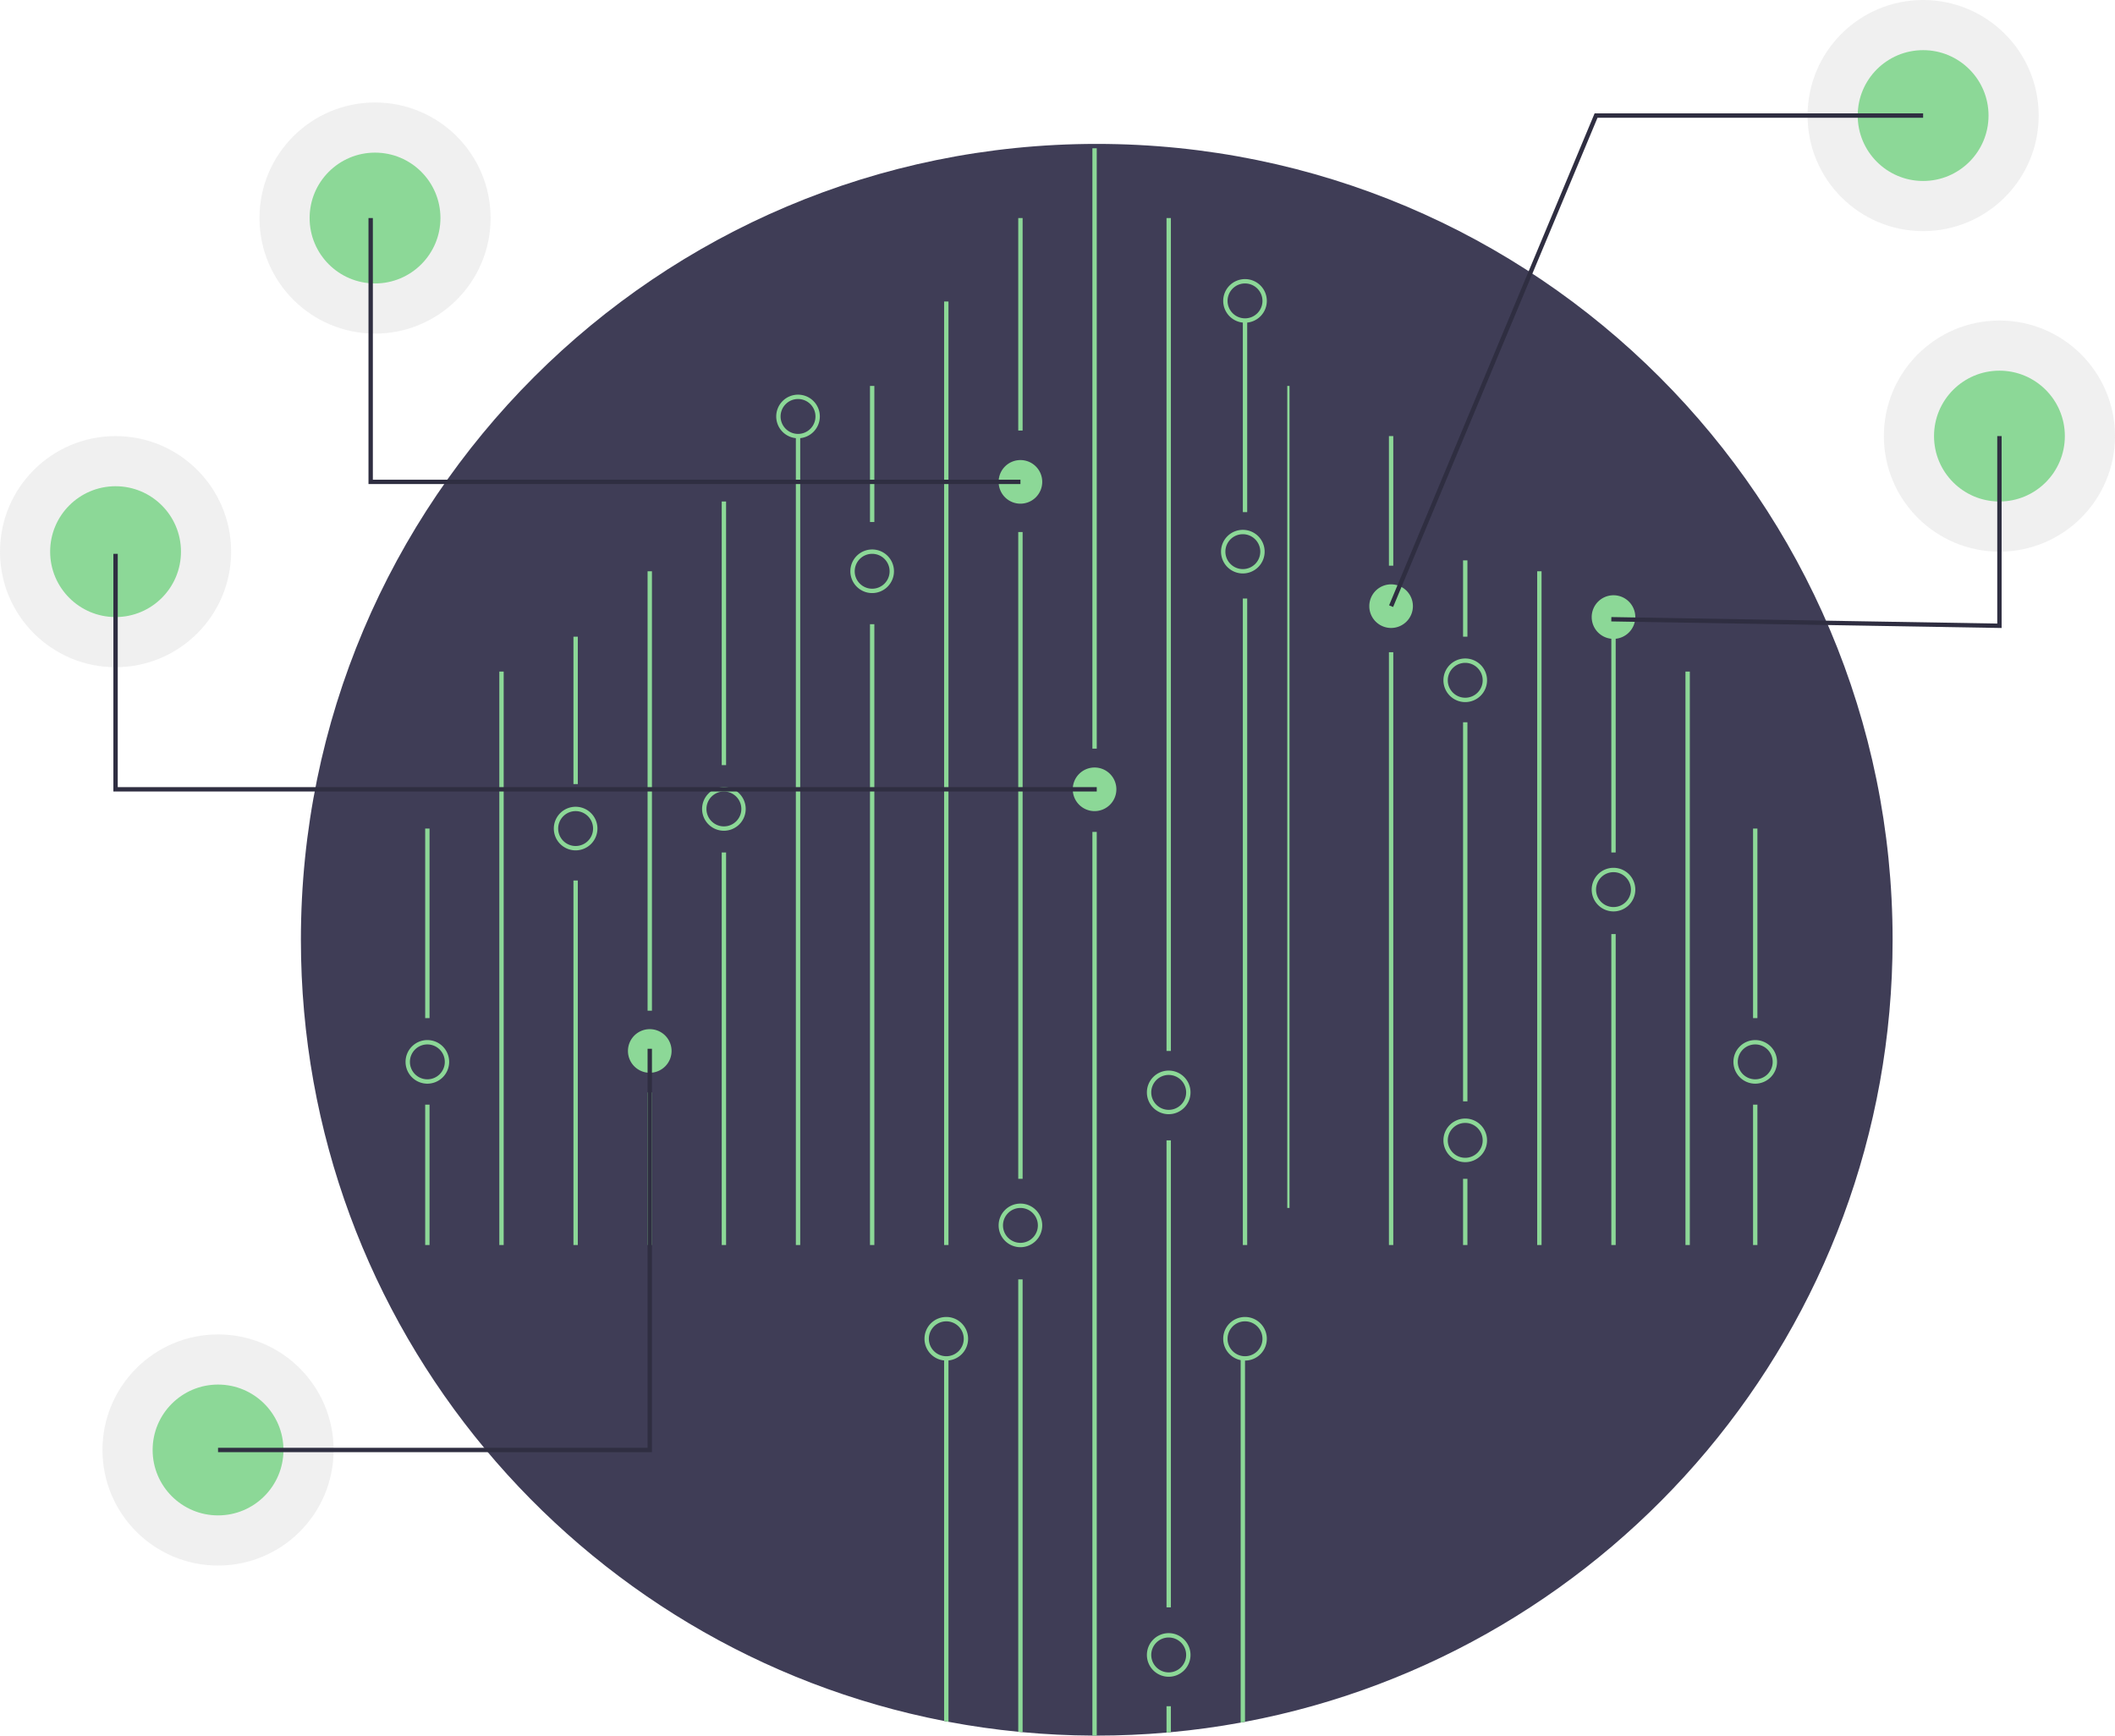 <svg xmlns="http://www.w3.org/2000/svg" data-name="Layer 1" width="970" height="796" viewBox="0 0 970 796" xmlns:xlink="http://www.w3.org/1999/xlink"><title>hologram</title><circle cx="917" cy="200" r="53" fill="#ccc" opacity="0.3"/><circle cx="917" cy="200" r="30" fill="#8cd897"/><circle cx="882" cy="53" r="53" fill="#ccc" opacity="0.3"/><circle cx="882" cy="53" r="30" fill="#8cd897"/><circle cx="53" cy="253" r="53" fill="#ccc" opacity="0.3"/><circle cx="53" cy="253" r="30" fill="#8cd897"/><circle cx="100" cy="665" r="53" fill="#ccc" opacity="0.3"/><circle cx="100" cy="665" r="30" fill="#8cd897"/><circle cx="172" cy="100" r="53" fill="#ccc" opacity="0.3"/><circle cx="172" cy="100" r="30" fill="#8cd897"/><path d="M983,483c0,178.34-127.91,326.81-297,358.67-.66.13-1.33.25-2,.37q-15.765,2.895-32,4.39c-.67.07-1.33.13-2,.18q-15.81,1.38-32,1.39c-.67,0-1.33,0-2-.01q-16.17-.075-32-1.56c-.67-.05-1.33-.12-2-.19q-16.215-1.575-32-4.57c-.67-.12-1.34-.25-2-.38C379.9,808.64,253,660.64,253,483c0-201.58,163.42-365,365-365S983,281.42,983,483Z" transform="translate(-115 -52)" fill="#3f3d56"/><rect x="570" y="274.5" width="2" height="296.5" fill="#8cd897"/><rect x="570" y="147.402" width="2" height="87.472" fill="#8cd897"/><rect x="433" y="138.275" width="2" height="432.725" fill="#8cd897"/><rect x="467" y="100" width="2" height="97.457" fill="#8cd897"/><rect x="467" y="244" width="2" height="296.638" fill="#8cd897"/><path d="M584,638.75V846.43c-.67-.05-1.33-.12-2-.19V638.75Z" transform="translate(-115 -52)" fill="#8cd897"/><rect x="501" y="68" width="2" height="275.347" fill="#8cd897"/><path d="M618,433.52V848c-.67,0-1.33,0-2-.01V433.52Z" transform="translate(-115 -52)" fill="#8cd897"/><rect x="535" y="100" width="2" height="382" fill="#8cd897"/><rect x="535" y="523" width="2" height="214.173" fill="#8cd897"/><path d="M652,834.53v11.9c-.67.07-1.33.13-2,.18V834.53Z" transform="translate(-115 -52)" fill="#8cd897"/><path d="M686,675V841.67c-.66.13-1.33.25-2,.37V675Z" transform="translate(-115 -52)" fill="#8cd897"/><path d="M550,675V841.67c-.67-.12-1.34-.25-2-.38V675Z" transform="translate(-115 -52)" fill="#8cd897"/><rect x="399" y="177" width="2" height="62.41" fill="#8cd897"/><rect x="399" y="286.275" width="2" height="284.725" fill="#8cd897"/><rect x="365" y="200" width="2" height="371" fill="#8cd897"/><rect x="331" y="230" width="2" height="120.905" fill="#8cd897"/><rect x="331" y="390.968" width="2" height="180.032" fill="#8cd897"/><rect x="297" y="262" width="2" height="201.536" fill="#8cd897"/><rect x="297" y="501" width="2" height="70" fill="#8cd897"/><rect x="263" y="292" width="2" height="67.599" fill="#8cd897"/><rect x="263" y="403.819" width="2" height="167.181" fill="#8cd897"/><rect x="229" y="308" width="2" height="263" fill="#8cd897"/><rect x="195" y="380" width="2" height="86.937" fill="#8cd897"/><rect x="195" y="506.622" width="2" height="64.378" fill="#8cd897"/><rect x="590.375" y="177" width="1.037" height="377" fill="#8cd897"/><rect x="637" y="200" width="2" height="59.441" fill="#8cd897"/><rect x="637" y="299.126" width="2" height="271.874" fill="#8cd897"/><rect x="671" y="257" width="2" height="35" fill="#8cd897"/><rect x="671" y="331.252" width="2" height="173.858" fill="#8cd897"/><rect x="671" y="540.638" width="2" height="30.362" fill="#8cd897"/><rect x="705" y="262" width="2" height="309" fill="#8cd897"/><rect x="739" y="292" width="2" height="98.968" fill="#8cd897"/><rect x="739" y="428.386" width="2" height="142.614" fill="#8cd897"/><rect x="773" y="308" width="2" height="263" fill="#8cd897"/><path d="M549,676a10,10,0,1,1,10-10A10.012,10.012,0,0,1,549,676Zm0-18a8,8,0,1,0,8,8A8.009,8.009,0,0,0,549,658Z" transform="translate(-115 -52)" fill="#8cd897"/><path d="M583,624a10,10,0,1,1,10-10A10.012,10.012,0,0,1,583,624Zm0-18a8,8,0,1,0,8,8A8.009,8.009,0,0,0,583,606Z" transform="translate(-115 -52)" fill="#8cd897"/><path d="M686,676a10,10,0,1,1,10-10A10.012,10.012,0,0,1,686,676Zm0-18a8,8,0,1,0,8,8A8.009,8.009,0,0,0,686,658Z" transform="translate(-115 -52)" fill="#8cd897"/><path d="M651,801a10,10,0,1,0,10,10A10.016,10.016,0,0,0,651,801Zm0,18a8,8,0,1,1,8-8A8.011,8.011,0,0,1,651,819Z" transform="translate(-115 -52)" fill="#8cd897"/><path d="M651,563a10,10,0,1,1,10-10A10.012,10.012,0,0,1,651,563Zm0-18a8,8,0,1,0,8,8A8.009,8.009,0,0,0,651,545Z" transform="translate(-115 -52)" fill="#8cd897"/><path d="M617,424a10,10,0,1,1,10-10A10.011,10.011,0,0,1,617,424Z" transform="translate(-115 -52)" fill="#8cd897"/><path d="M685,315a10,10,0,1,1,10-10A10.011,10.011,0,0,1,685,315Zm0-18a8,8,0,1,0,8,8A8.009,8.009,0,0,0,685,297Z" transform="translate(-115 -52)" fill="#8cd897"/><path d="M447,433a10,10,0,1,1,10-10A10.011,10.011,0,0,1,447,433Zm0-18a8,8,0,1,0,8,8A8.009,8.009,0,0,0,447,415Z" transform="translate(-115 -52)" fill="#8cd897"/><path d="M379,442a10,10,0,1,1,10-10A10.011,10.011,0,0,1,379,442Zm0-18a8,8,0,1,0,8,8A8.009,8.009,0,0,0,379,424Z" transform="translate(-115 -52)" fill="#8cd897"/><path d="M413,544a10,10,0,1,1,10-10A10.011,10.011,0,0,1,413,544Z" transform="translate(-115 -52)" fill="#8cd897"/><path d="M686,200a10,10,0,1,1,10-10A10.011,10.011,0,0,1,686,200Zm0-18a8,8,0,1,0,8,8A8.009,8.009,0,0,0,686,182Z" transform="translate(-115 -52)" fill="#8cd897"/><path d="M515,324a10,10,0,1,1,10-10A10.011,10.011,0,0,1,515,324Zm0-18a8,8,0,1,0,8,8A8.009,8.009,0,0,0,515,306Z" transform="translate(-115 -52)" fill="#8cd897"/><path d="M481,253a10,10,0,1,1,10-10A10.011,10.011,0,0,1,481,253Zm0-18a8,8,0,1,0,8,8A8.009,8.009,0,0,0,481,235Z" transform="translate(-115 -52)" fill="#8cd897"/><path d="M311,549a10,10,0,1,1,10-10A10.012,10.012,0,0,1,311,549Zm0-18a8,8,0,1,0,8,8A8.009,8.009,0,0,0,311,531Z" transform="translate(-115 -52)" fill="#8cd897"/><rect x="804" y="380" width="2" height="86.937" fill="#8cd897"/><rect x="804" y="506.622" width="2" height="64.378" fill="#8cd897"/><path d="M920,549a10,10,0,1,1,10-10A10.012,10.012,0,0,1,920,549Zm0-18a8,8,0,1,0,8,8A8.009,8.009,0,0,0,920,531Z" transform="translate(-115 -52)" fill="#8cd897"/><path d="M855,470a10,10,0,1,1,10-10A10.011,10.011,0,0,1,855,470Zm0-18a8,8,0,1,0,8,8A8.009,8.009,0,0,0,855,452Z" transform="translate(-115 -52)" fill="#8cd897"/><path d="M787,585a10,10,0,1,1,10-10A10.012,10.012,0,0,1,787,585Zm0-18a8,8,0,1,0,8,8A8.009,8.009,0,0,0,787,567Z" transform="translate(-115 -52)" fill="#8cd897"/><path d="M583,283a10,10,0,1,1,10-10A10.011,10.011,0,0,1,583,283Z" transform="translate(-115 -52)" fill="#8cd897"/><path d="M787,374a10,10,0,1,1,10-10A10.011,10.011,0,0,1,787,374Zm0-18a8,8,0,1,0,8,8A8.009,8.009,0,0,0,787,356Z" transform="translate(-115 -52)" fill="#8cd897"/><path d="M855,345a10,10,0,1,1,10-10A10.011,10.011,0,0,1,855,345Z" transform="translate(-115 -52)" fill="#8cd897"/><path d="M753,340a10,10,0,1,1,10-10A10.011,10.011,0,0,1,753,340Z" transform="translate(-115 -52)" fill="#8cd897"/><polygon points="918 288.017 738.983 285 739.017 283 916 285.983 916 200 918 200 918 288.017" fill="#2f2e41"/><polygon points="638.923 278.386 637.077 277.614 731.334 52 882 52 882 54 732.666 54 638.923 278.386" fill="#2f2e41"/><polygon points="503 363 52 363 52 254 54 254 54 361 503 361 503 363" fill="#2f2e41"/><polygon points="468 222 169 222 169 100 171 100 171 220 468 220 468 222" fill="#2f2e41"/><polygon points="299 666 100 666 100 664 297 664 297 481 299 481 299 666" fill="#2f2e41"/></svg>